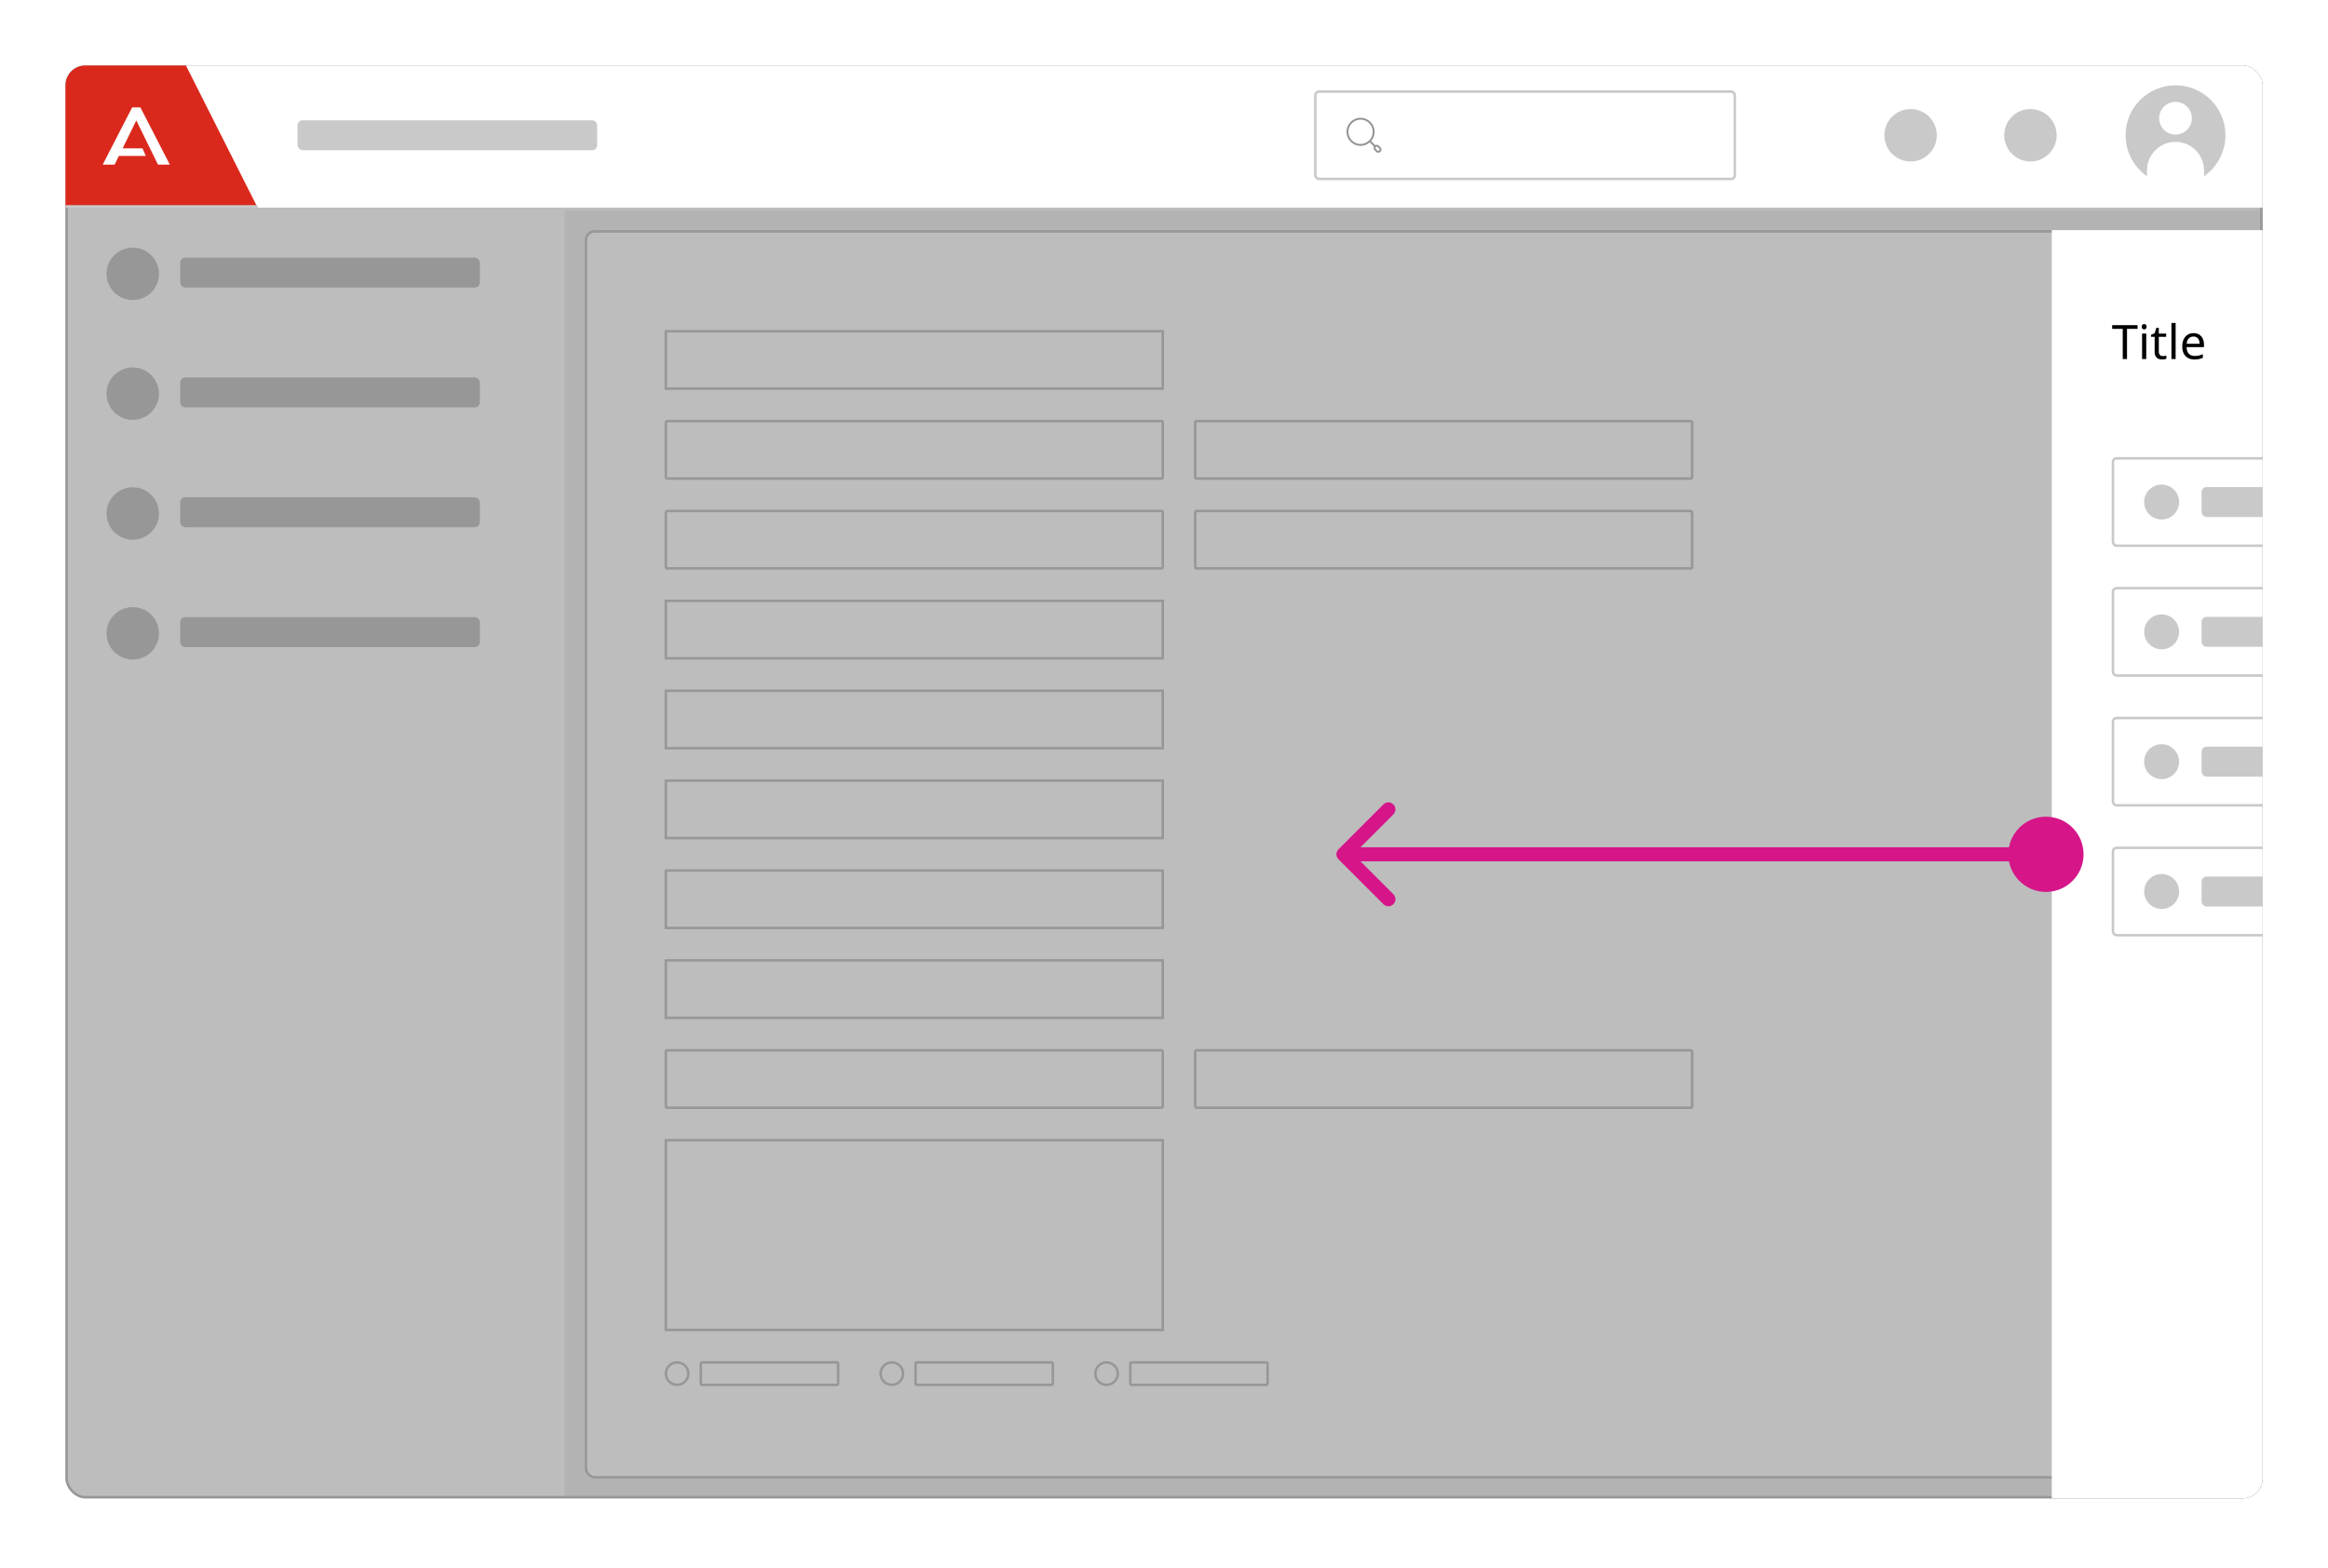 <svg width="285" height="192" viewBox="0 0 285 192" fill="none" xmlns="http://www.w3.org/2000/svg">
<g filter="url(#filter0_d_9554_667814)">
<g clip-path="url(#clip0_9554_667814)">
<g clip-path="url(#clip1_9554_667814)" filter="url(#filter1_i_9554_667814)">
<rect width="61.136" height="157.732" transform="translate(8 21.73)" fill="white"/>
<rect width="61.136" height="14.673" transform="translate(8 21.73)" fill="white"/>
<path d="M16.559 32.734C14.786 32.734 13.349 31.297 13.349 29.524C13.349 27.752 14.786 26.315 16.559 26.315C18.331 26.315 19.768 27.752 19.768 29.524C19.768 31.297 18.331 32.734 16.559 32.734Z" fill="#C9C9C9"/>
<rect x="22.367" y="27.538" width="36.682" height="3.668" rx="0.611" fill="#C9C9C9"/>
<rect width="61.136" height="14.673" transform="translate(8 36.402)" fill="white"/>
<path d="M16.559 47.407C14.786 47.407 13.349 45.97 13.349 44.197C13.349 42.425 14.786 40.987 16.559 40.987C18.331 40.987 19.768 42.425 19.768 44.197C19.768 45.97 18.331 47.407 16.559 47.407Z" fill="#C9C9C9"/>
<rect x="22.367" y="42.21" width="36.682" height="3.668" rx="0.611" fill="#C9C9C9"/>
<rect width="61.136" height="14.673" transform="translate(8 51.075)" fill="white"/>
<path d="M16.559 62.08C14.786 62.08 13.349 60.643 13.349 58.87C13.349 57.097 14.786 55.66 16.559 55.66C18.331 55.66 19.768 57.097 19.768 58.87C19.768 60.643 18.331 62.08 16.559 62.08Z" fill="#C9C9C9"/>
<rect x="22.367" y="56.883" width="36.682" height="3.668" rx="0.611" fill="#C9C9C9"/>
<rect width="61.136" height="14.673" transform="translate(8 65.748)" fill="white"/>
<path d="M16.559 76.752C14.786 76.752 13.349 75.315 13.349 73.543C13.349 71.77 14.786 70.333 16.559 70.333C18.331 70.333 19.768 71.77 19.768 73.543C19.768 75.315 18.331 76.752 16.559 76.752Z" fill="#C9C9C9"/>
<rect x="22.367" y="71.556" width="36.682" height="3.668" rx="0.611" fill="#C9C9C9"/>
</g>
<rect width="207.864" height="157.732" transform="translate(69.136 21.73)" fill="#F1F1F1"/>
<rect x="71.734" y="24.328" width="202.667" height="152.535" rx="1.07" fill="white"/>
<rect x="71.734" y="24.328" width="202.667" height="152.535" rx="1.07" stroke="#C9C9C9" stroke-width="0.306"/>
<rect x="8.153" y="4.153" width="268.694" height="175.156" rx="2.293" stroke="#C9C9C9" stroke-width="0.306"/>
<rect x="81.517" y="36.555" width="60.831" height="7.031" stroke="#C9C9C9" stroke-width="0.306"/>
<rect x="81.517" y="47.56" width="60.831" height="7.031" rx="0.153" stroke="#C9C9C9" stroke-width="0.306"/>
<rect x="146.321" y="47.56" width="60.831" height="7.031" rx="0.153" stroke="#C9C9C9" stroke-width="0.306"/>
<rect x="81.517" y="58.564" width="60.831" height="7.031" rx="0.153" stroke="#C9C9C9" stroke-width="0.306"/>
<rect x="146.321" y="58.564" width="60.831" height="7.031" rx="0.153" stroke="#C9C9C9" stroke-width="0.306"/>
<rect x="81.517" y="69.569" width="60.831" height="7.031" stroke="#C9C9C9" stroke-width="0.306"/>
<rect x="81.517" y="80.573" width="60.831" height="7.031" stroke="#C9C9C9" stroke-width="0.306"/>
<rect x="81.517" y="91.578" width="60.831" height="7.031" stroke="#C9C9C9" stroke-width="0.306"/>
<rect x="81.517" y="102.582" width="60.831" height="7.031" stroke="#C9C9C9" stroke-width="0.306"/>
<rect x="81.517" y="113.587" width="60.831" height="7.031" stroke="#C9C9C9" stroke-width="0.306"/>
<rect x="81.517" y="124.592" width="60.831" height="7.031" rx="0.153" stroke="#C9C9C9" stroke-width="0.306"/>
<rect x="146.321" y="124.592" width="60.831" height="7.031" rx="0.153" stroke="#C9C9C9" stroke-width="0.306"/>
<rect x="81.517" y="135.596" width="60.831" height="23.232" stroke="#C9C9C9" stroke-width="0.306"/>
<path d="M84.268 164.177C84.268 164.937 83.652 165.553 82.892 165.553C82.132 165.553 81.517 164.937 81.517 164.177C81.517 163.418 82.132 162.802 82.892 162.802C83.652 162.802 84.268 163.418 84.268 164.177Z" stroke="#C9C9C9" stroke-width="0.306"/>
<rect x="85.796" y="162.802" width="16.812" height="2.751" rx="0.153" stroke="#C9C9C9" stroke-width="0.306"/>
<path d="M110.556 164.177C110.556 164.937 109.94 165.553 109.181 165.553C108.421 165.553 107.805 164.937 107.805 164.177C107.805 163.418 108.421 162.802 109.181 162.802C109.94 162.802 110.556 163.418 110.556 164.177Z" stroke="#C9C9C9" stroke-width="0.306"/>
<rect x="112.085" y="162.802" width="16.812" height="2.751" rx="0.153" stroke="#C9C9C9" stroke-width="0.306"/>
<path d="M136.845 164.177C136.845 164.937 136.229 165.553 135.469 165.553C134.71 165.553 134.094 164.937 134.094 164.177C134.094 163.418 134.71 162.802 135.469 162.802C136.229 162.802 136.845 163.418 136.845 164.177Z" stroke="#C9C9C9" stroke-width="0.306"/>
<rect x="138.374" y="162.802" width="16.812" height="2.751" rx="0.153" stroke="#C9C9C9" stroke-width="0.306"/>
<rect opacity="0.3" x="8" y="4" width="269" height="175.461" fill="#242424"/>
<g filter="url(#filter2_d_9554_667814)">
<rect width="97.818" height="157.732" transform="translate(251.182 21.73)" fill="white"/>
<path d="M260.394 37.511H259.871V33.823H258.576V33.364H261.683V33.823H260.394V37.511ZM262.5 33.231C262.578 33.231 262.646 33.258 262.704 33.312C262.766 33.363 262.797 33.444 262.797 33.556C262.797 33.669 262.766 33.752 262.704 33.806C262.646 33.856 262.578 33.881 262.5 33.881C262.415 33.881 262.344 33.856 262.285 33.806C262.227 33.752 262.198 33.669 262.198 33.556C262.198 33.444 262.227 33.363 262.285 33.312C262.344 33.258 262.415 33.231 262.5 33.231ZM262.75 34.398V37.511H262.239V34.398H262.75ZM264.776 37.151C264.853 37.151 264.933 37.145 265.014 37.134C265.095 37.122 265.161 37.107 265.212 37.087V37.477C265.157 37.504 265.08 37.525 264.979 37.54C264.879 37.56 264.782 37.569 264.689 37.569C264.526 37.569 264.375 37.542 264.236 37.488C264.1 37.43 263.99 37.331 263.905 37.192C263.82 37.053 263.777 36.857 263.777 36.605V34.793H263.336V34.549L263.783 34.346L263.986 33.684H264.288V34.398H265.188V34.793H264.288V36.594C264.288 36.783 264.333 36.925 264.422 37.018C264.515 37.107 264.633 37.151 264.776 37.151ZM266.346 37.511H265.835V33.097H266.346V37.511ZM268.535 34.34C268.798 34.34 269.026 34.398 269.22 34.514C269.414 34.631 269.561 34.795 269.661 35.008C269.766 35.217 269.818 35.463 269.818 35.746V36.054H267.687C267.694 36.406 267.783 36.675 267.954 36.861C268.128 37.043 268.37 37.134 268.68 37.134C268.877 37.134 269.051 37.116 269.202 37.082C269.357 37.043 269.516 36.989 269.679 36.919V37.366C269.52 37.436 269.363 37.486 269.208 37.517C269.053 37.552 268.869 37.569 268.657 37.569C268.358 37.569 268.097 37.509 267.872 37.389C267.648 37.269 267.472 37.091 267.344 36.855C267.22 36.619 267.158 36.327 267.158 35.978C267.158 35.637 267.214 35.345 267.327 35.101C267.443 34.857 267.603 34.669 267.809 34.538C268.018 34.406 268.26 34.34 268.535 34.34ZM268.529 34.758C268.285 34.758 268.091 34.838 267.948 34.996C267.809 35.151 267.725 35.368 267.698 35.647H269.284C269.28 35.384 269.218 35.171 269.098 35.008C268.978 34.842 268.788 34.758 268.529 34.758Z" fill="black"/>
<rect x="258.671" y="49.669" width="82.84" height="10.699" rx="0.459" fill="white"/>
<circle cx="264.632" cy="55.018" r="2.14" transform="rotate(90 264.632 55.018)" fill="#C9C9C9"/>
<rect x="269.522" y="53.184" width="32.097" height="3.668" rx="0.611" fill="#C9C9C9"/>
<rect x="258.671" y="49.669" width="82.84" height="10.699" rx="0.459" stroke="#C9C9C9" stroke-width="0.306"/>
<rect x="258.671" y="65.564" width="82.84" height="10.699" rx="0.459" fill="white"/>
<circle cx="264.632" cy="70.914" r="2.14" transform="rotate(90 264.632 70.914)" fill="#C9C9C9"/>
<rect x="269.522" y="69.08" width="32.097" height="3.668" rx="0.611" fill="#C9C9C9"/>
<rect x="258.671" y="65.564" width="82.84" height="10.699" rx="0.459" stroke="#C9C9C9" stroke-width="0.306"/>
<rect x="258.671" y="81.46" width="82.84" height="10.699" rx="0.459" fill="white"/>
<circle cx="264.632" cy="86.809" r="2.14" transform="rotate(90 264.632 86.809)" fill="#C9C9C9"/>
<rect x="269.522" y="84.975" width="32.097" height="3.668" rx="0.611" fill="#C9C9C9"/>
<rect x="258.671" y="81.46" width="82.84" height="10.699" rx="0.459" stroke="#C9C9C9" stroke-width="0.306"/>
<rect x="258.671" y="97.355" width="82.84" height="10.699" rx="0.459" fill="white"/>
<circle cx="264.632" cy="102.705" r="2.14" transform="rotate(90 264.632 102.705)" fill="#C9C9C9"/>
<rect x="269.522" y="100.87" width="32.097" height="3.668" rx="0.611" fill="#C9C9C9"/>
<rect x="258.671" y="97.355" width="82.84" height="10.699" rx="0.459" stroke="#C9C9C9" stroke-width="0.306"/>
</g>
<g filter="url(#filter3_i_9554_667814)">
<rect width="269" height="17.73" transform="translate(8 4)" fill="white"/>
<path d="M8 4H22.599L31.538 21.73H8V4Z" fill="#DA291C"/>
<line x1="8" y1="21.577" x2="31.538" y2="21.577" stroke="#C9C9C9" stroke-width="0.306"/>
<path d="M15.012 14.471H17.449L17.846 15.396H14.555L14.029 16.461H12.575L16.178 9.455H17.186L20.79 16.461H19.34L16.685 11.05L15.012 14.471Z" fill="white"/>
<rect x="36.428" y="11.031" width="36.682" height="3.668" rx="0.611" fill="#C9C9C9"/>
<g clip-path="url(#clip2_9554_667814)">
<rect x="161.024" y="7.515" width="51.355" height="10.699" rx="0.459" fill="white"/>
<g clip-path="url(#clip3_9554_667814)">
<path fill-rule="evenodd" clip-rule="evenodd" d="M166.563 10.954C165.741 10.954 165.074 11.621 165.074 12.443C165.074 13.265 165.741 13.932 166.563 13.932C167.385 13.932 168.052 13.265 168.052 12.443C168.052 11.621 167.385 10.954 166.563 10.954ZM164.845 12.443C164.845 11.494 165.614 10.725 166.563 10.725C167.512 10.725 168.281 11.494 168.281 12.443C168.281 13.392 167.512 14.161 166.563 14.161C165.614 14.161 164.845 13.392 164.845 12.443Z" fill="#939393"/>
<path fill-rule="evenodd" clip-rule="evenodd" d="M167.689 13.568C167.733 13.524 167.806 13.524 167.85 13.568L168.415 14.133C168.46 14.178 168.46 14.251 168.415 14.295C168.371 14.34 168.298 14.34 168.254 14.295L167.689 13.73C167.644 13.685 167.644 13.613 167.689 13.568Z" fill="#939393"/>
<path fill-rule="evenodd" clip-rule="evenodd" d="M168.651 14.31C168.588 14.248 168.493 14.248 168.431 14.31C168.369 14.373 168.369 14.468 168.431 14.53L168.629 14.729C168.631 14.731 168.633 14.733 168.635 14.735C168.678 14.785 168.783 14.795 168.849 14.729C168.911 14.667 168.911 14.571 168.849 14.509L168.651 14.31ZM168.269 14.149C168.42 13.997 168.661 13.997 168.813 14.149L169.011 14.347C169.163 14.499 169.163 14.739 169.011 14.891C168.864 15.038 168.606 15.048 168.465 14.888L168.269 14.692C168.117 14.541 168.117 14.3 168.269 14.149Z" fill="#939393"/>
</g>
<rect x="161.024" y="7.515" width="51.355" height="10.699" rx="0.459" stroke="#C9C9C9" stroke-width="0.306"/>
<path d="M233.899 16.074C232.126 16.074 230.689 14.637 230.689 12.865C230.689 11.092 232.126 9.655 233.899 9.655C235.672 9.655 237.109 11.092 237.109 12.865C237.109 14.637 235.672 16.074 233.899 16.074Z" fill="#C9C9C9"/>
<path d="M248.572 16.074C246.799 16.074 245.362 14.637 245.362 12.865C245.362 11.092 246.799 9.655 248.572 9.655C250.345 9.655 251.782 11.092 251.782 12.865C251.782 14.637 250.345 16.074 248.572 16.074Z" fill="#C9C9C9"/>
<circle cx="266.332" cy="12.865" r="6.114" fill="white"/>
<g clip-path="url(#clip4_9554_667814)">
<path d="M262.838 17.882V17.17C262.838 16.244 263.206 15.355 263.862 14.7C264.517 14.045 265.405 13.677 266.332 13.677C267.258 13.677 268.147 14.045 268.802 14.7C269.457 15.355 269.825 16.244 269.825 17.17V17.882C270.894 17.138 271.696 16.073 272.117 14.841C272.538 13.61 272.555 12.276 272.165 11.034C271.775 9.792 270.999 8.707 269.95 7.937C268.901 7.167 267.633 6.751 266.332 6.751C265.03 6.751 263.763 7.167 262.714 7.937C261.664 8.707 260.889 9.792 260.499 11.034C260.109 12.276 260.126 13.61 260.547 14.841C260.967 16.073 261.77 17.138 262.838 17.882ZM266.332 8.777C266.728 8.777 267.116 8.895 267.445 9.115C267.775 9.335 268.032 9.648 268.184 10.014C268.335 10.381 268.375 10.784 268.298 11.172C268.22 11.561 268.03 11.918 267.749 12.199C267.469 12.479 267.112 12.67 266.723 12.747C266.334 12.825 265.931 12.785 265.565 12.633C265.199 12.482 264.886 12.225 264.665 11.895C264.445 11.565 264.327 11.178 264.327 10.781C264.329 10.25 264.54 9.741 264.916 9.365C265.291 8.99 265.801 8.778 266.332 8.777Z" fill="#C9C9C9"/>
</g>
</g>
</g>
<path d="M245.864 100.595C245.864 103.139 247.927 105.201 250.47 105.201C253.014 105.201 255.076 103.139 255.076 100.595C255.076 98.052 253.014 95.99 250.47 95.99C247.927 95.99 245.864 98.052 245.864 100.595ZM163.862 99.985C163.525 100.322 163.525 100.869 163.862 101.206L169.358 106.702C169.695 107.039 170.242 107.039 170.579 106.702C170.917 106.365 170.917 105.818 170.579 105.481L165.694 100.595L170.579 95.71C170.917 95.373 170.917 94.826 170.579 94.489C170.242 94.151 169.695 94.151 169.358 94.489L163.862 99.985ZM250.47 99.732L164.473 99.732L164.473 101.459L250.47 101.459L250.47 99.732Z" fill="#D51588"/>
</g>
</g>
<defs>
<filter id="filter0_d_9554_667814" x="0" y="0" width="285" height="191.461" filterUnits="userSpaceOnUse" color-interpolation-filters="sRGB">
<feFlood flood-opacity="0" result="BackgroundImageFix"/>
<feColorMatrix in="SourceAlpha" type="matrix" values="0 0 0 0 0 0 0 0 0 0 0 0 0 0 0 0 0 0 127 0" result="hardAlpha"/>
<feOffset dy="4"/>
<feGaussianBlur stdDeviation="4"/>
<feColorMatrix type="matrix" values="0 0 0 0 0 0 0 0 0 0 0 0 0 0 0 0 0 0 0.25 0"/>
<feBlend mode="normal" in2="BackgroundImageFix" result="effect1_dropShadow_9554_667814"/>
<feBlend mode="normal" in="SourceGraphic" in2="effect1_dropShadow_9554_667814" result="shape"/>
</filter>
<filter id="filter1_i_9554_667814" x="8" y="21.73" width="61.136" height="157.732" filterUnits="userSpaceOnUse" color-interpolation-filters="sRGB">
<feFlood flood-opacity="0" result="BackgroundImageFix"/>
<feBlend mode="normal" in="SourceGraphic" in2="BackgroundImageFix" result="shape"/>
<feColorMatrix in="SourceAlpha" type="matrix" values="0 0 0 0 0 0 0 0 0 0 0 0 0 0 0 0 0 0 127 0" result="hardAlpha"/>
<feOffset dx="-0.306"/>
<feComposite in2="hardAlpha" operator="arithmetic" k2="-1" k3="1"/>
<feColorMatrix type="matrix" values="0 0 0 0 0.788 0 0 0 0 0.788 0 0 0 0 0.788 0 0 0 1 0"/>
<feBlend mode="normal" in2="shape" result="effect1_innerShadow_9554_667814"/>
</filter>
<filter id="filter2_d_9554_667814" x="246.291" y="19.284" width="107.6" height="167.514" filterUnits="userSpaceOnUse" color-interpolation-filters="sRGB">
<feFlood flood-opacity="0" result="BackgroundImageFix"/>
<feColorMatrix in="SourceAlpha" type="matrix" values="0 0 0 0 0 0 0 0 0 0 0 0 0 0 0 0 0 0 127 0" result="hardAlpha"/>
<feOffset dy="2.445"/>
<feGaussianBlur stdDeviation="2.445"/>
<feColorMatrix type="matrix" values="0 0 0 0 0 0 0 0 0 0 0 0 0 0 0 0 0 0 0.25 0"/>
<feBlend mode="normal" in2="BackgroundImageFix" result="effect1_dropShadow_9554_667814"/>
<feBlend mode="normal" in="SourceGraphic" in2="effect1_dropShadow_9554_667814" result="shape"/>
</filter>
<filter id="filter3_i_9554_667814" x="8" y="4" width="269" height="17.73" filterUnits="userSpaceOnUse" color-interpolation-filters="sRGB">
<feFlood flood-opacity="0" result="BackgroundImageFix"/>
<feBlend mode="normal" in="SourceGraphic" in2="BackgroundImageFix" result="shape"/>
<feColorMatrix in="SourceAlpha" type="matrix" values="0 0 0 0 0 0 0 0 0 0 0 0 0 0 0 0 0 0 127 0" result="hardAlpha"/>
<feOffset dy="-0.306"/>
<feComposite in2="hardAlpha" operator="arithmetic" k2="-1" k3="1"/>
<feColorMatrix type="matrix" values="0 0 0 0 0.788 0 0 0 0 0.788 0 0 0 0 0.788 0 0 0 1 0"/>
<feBlend mode="normal" in2="shape" result="effect1_innerShadow_9554_667814"/>
</filter>
<clipPath id="clip0_9554_667814">
<rect x="8" y="4" width="269" height="175.461" rx="2.445" fill="white"/>
</clipPath>
<clipPath id="clip1_9554_667814">
<rect width="61.136" height="157.732" fill="white" transform="translate(8 21.73)"/>
</clipPath>
<clipPath id="clip2_9554_667814">
<rect width="198.999" height="17.73" fill="white" transform="translate(78.001 4)"/>
</clipPath>
<clipPath id="clip3_9554_667814">
<rect width="4.891" height="4.891" fill="white" transform="translate(164.54 10.419)"/>
</clipPath>
<clipPath id="clip4_9554_667814">
<rect width="12.227" height="11.208" fill="white" transform="translate(260.218 6.751)"/>
</clipPath>
</defs>
</svg>
